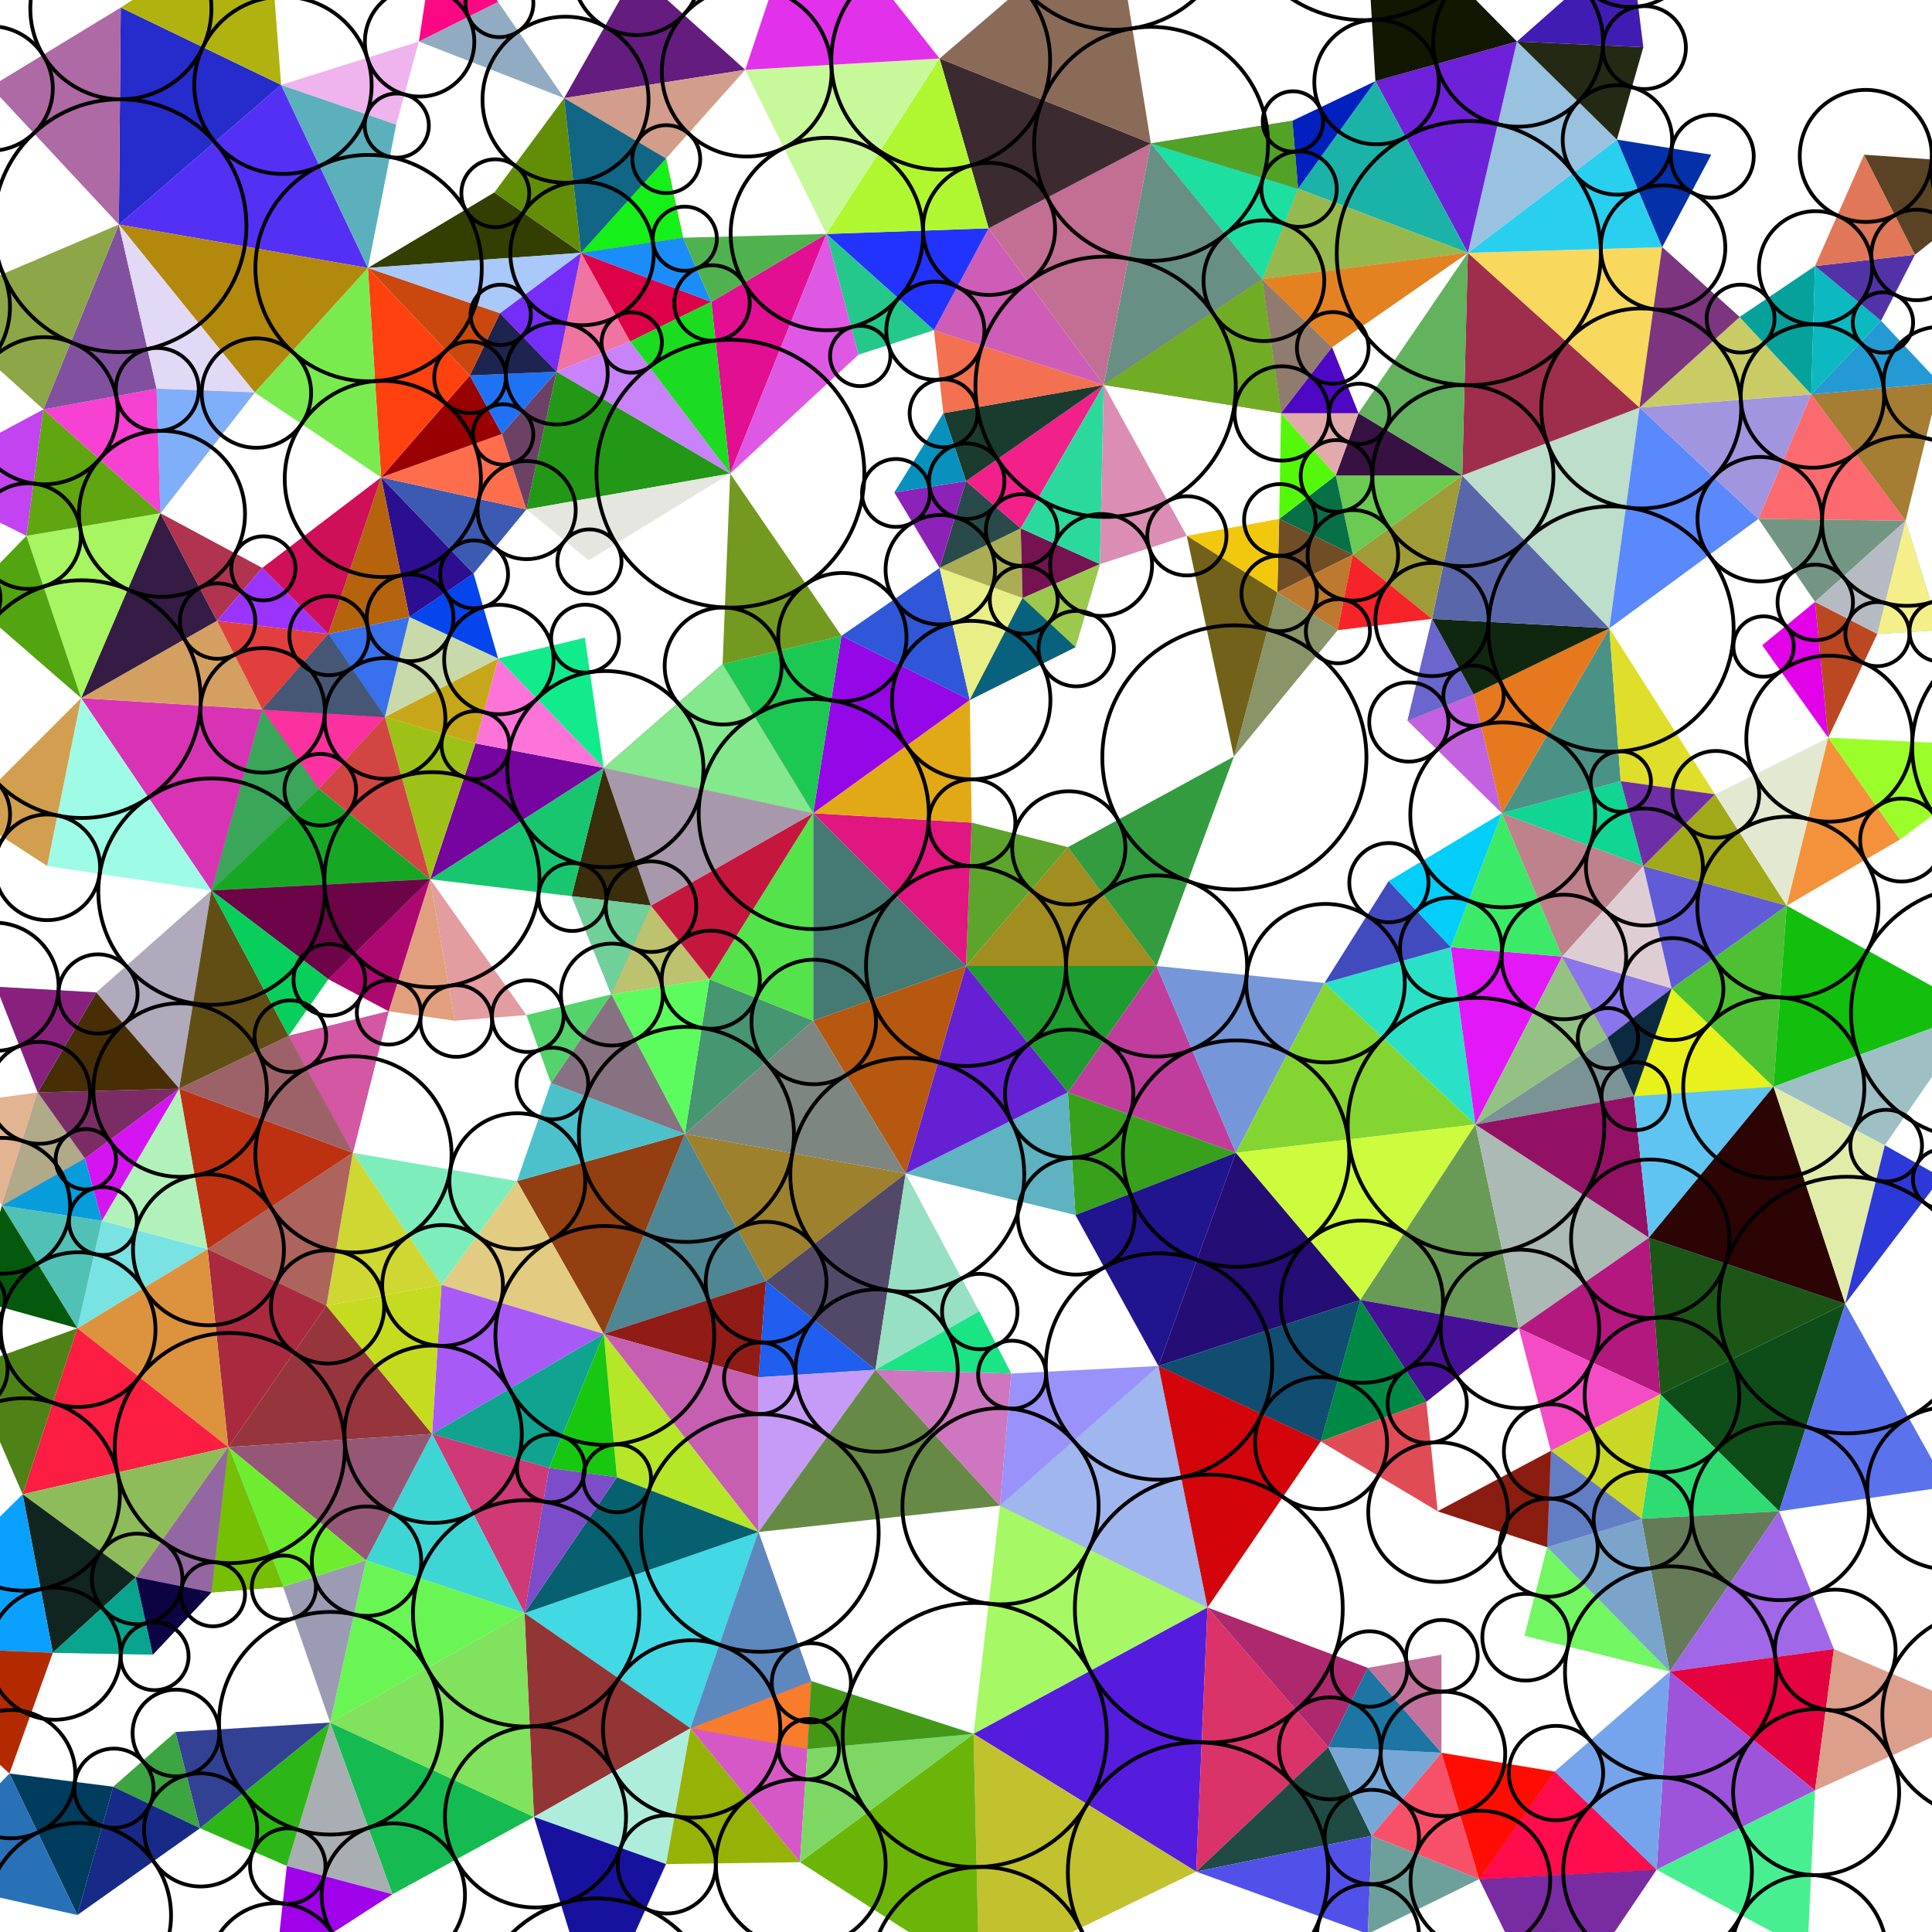 <!DOCTYPE svg>
<svg xmlns="http://www.w3.org/2000/svg" height="1024" width="1024">
<polygon points="566,449 512,512 613,512 " style="fill:rgb(161,141,32);" />
<polygon points="566,579 613,512 512,512 " style="fill:rgb(29,156,48);" />
<polygon points="515,436 512,512 566,449 " style="fill:rgb(92,164,44);" />
<polygon points="654,401 566,449 613,512 " style="fill:rgb(50,156,63);" />
<polygon points="655,611 613,512 566,579 " style="fill:rgb(193,61,157);" />
<polygon points="480,622 566,579 512,512 " style="fill:rgb(101,32,212);" />
<polygon points="431,431 512,512 515,436 " style="fill:rgb(225,22,129);" />
<polygon points="702,521 613,512 655,611 " style="fill:rgb(117,150,217);" />
<polygon points="570,644 655,611 566,579 " style="fill:rgb(56,161,27);" />
<polygon points="431,541 480,622 512,512 " style="fill:rgb(183,88,16);" />
<polygon points="431,541 512,512 431,431 " style="fill:rgb(68,121,116);" />
<polygon points="514,371 431,431 515,436 " style="fill:rgb(225,169,21);" />
<polygon points="782,596 702,521 655,611 " style="fill:rgb(133,213,50);" />
<polygon points="614,724 655,611 570,644 " style="fill:rgb(33,20,143);" />
<polygon points="570,644 566,579 480,622 " style="fill:rgb(94,178,193);" />
<polygon points="363,601 480,622 431,541 " style="fill:rgb(126,134,130);" />
<polygon points="446,337 431,431 514,371 " style="fill:rgb(148,8,231);" />
<polygon points="769,502 702,521 782,596 " style="fill:rgb(42,225,200);" />
<polygon points="721,689 782,596 655,611 " style="fill:rgb(204,252,61);" />
<polygon points="721,689 655,611 614,724 " style="fill:rgb(36,13,117);" />
<polygon points="406,679 480,622 363,601 " style="fill:rgb(157,129,44);" />
<polygon points="376,519 363,601 431,541 " style="fill:rgb(70,150,113);" />
<polygon points="383,352 431,431 446,337 " style="fill:rgb(28,200,82);" />
<polygon points="498,301 446,337 514,371 " style="fill:rgb(48,87,215);" />
<polygon points="828,507 769,502 782,596 " style="fill:rgb(226,24,248);" />
<polygon points="805,704 782,596 721,689 " style="fill:rgb(105,154,86);" />
<polygon points="700,764 721,689 614,724 " style="fill:rgb(113,129,212);" />
<polygon points="464,726 480,622 406,679 " style="fill:rgb(82,73,104);" />
<polygon points="320,707 406,679 363,601 " style="fill:rgb(79,134,147);" />
<polygon points="324,527 363,601 376,519 " style="fill:rgb(92,252,95);" />
<polygon points="320,407 431,431 383,352 " style="fill:rgb(221,40,131);" />
<polygon points="387,251 383,352 446,337 " style="fill:rgb(115,153,33);" />
<polygon points="796,431 769,502 828,507 " style="fill:rgb(59,235,103);" />
<polygon points="852,550 828,507 782,596 " style="fill:rgb(147,194,131);" />
<polygon points="874,656 782,596 805,704 " style="fill:rgb(171,186,180);" />
<polygon points="756,743 805,704 721,689 " style="fill:rgb(70,16,150);" />
<polygon points="640,852 700,764 614,724 " style="fill:rgb(199,228,255);" />
<polygon points="700,764 721,689 614,724 " style="fill:rgb(17,77,112);" />
<polygon points="519,695 480,622 464,726 " style="fill:rgb(151,224,195);" />
<polygon points="274,626 320,707 363,601 " style="fill:rgb(147,63,18);" />
<polygon points="345,480 324,527 376,519 " style="fill:rgb(188,194,110);" />
<polygon points="376,519 431,541 431,431 " style="fill:rgb(85,227,75);" />
<polygon points="736,467 702,521 769,502 " style="fill:rgb(65,75,190);" />
<polygon points="736,467 769,502 796,431 " style="fill:rgb(3,206,249);" />
<polygon points="871,459 796,431 828,507 " style="fill:rgb(190,130,140);" />
<polygon points="886,524 828,507 852,550 " style="fill:rgb(206,25,56);" />
<polygon points="880,739 874,656 805,704 " style="fill:rgb(179,24,126);" />
<polygon points="721,689 700,764 756,743 " style="fill:rgb(0,137,69);" />
<polygon points="762,801 756,743 700,764 " style="fill:rgb(224,76,86);" />
<polygon points="402,730 464,726 406,679 " style="fill:rgb(31,94,238);" />
<polygon points="234,681 320,707 274,626 " style="fill:rgb(225,204,129);" />
<polygon points="431,431 345,480 376,519 " style="fill:rgb(197,23,61);" />
<polygon points="859,414 796,431 871,459 " style="fill:rgb(16,213,147);" />
<polygon points="886,524 871,459 828,507 " style="fill:rgb(222,206,212);" />
<polygon points="947,480 871,459 886,524 " style="fill:rgb(97,91,215);" />
<polygon points="866,581 852,550 782,596 " style="fill:rgb(122,147,149);" />
<polygon points="866,581 782,596 874,656 " style="fill:rgb(146,17,100);" />
<polygon points="978,691 874,656 880,739 " style="fill:rgb(27,86,23);" />
<polygon points="530,798 640,852 614,724 " style="fill:rgb(103,173,23);" />
<polygon points="402,812 464,726 402,730 " style="fill:rgb(197,155,247);" />
<polygon points="406,679 320,707 402,730 " style="fill:rgb(145,28,22);" />
<polygon points="229,760 320,707 234,681 " style="fill:rgb(168,90,247);" />
<polygon points="187,611 234,681 274,626 " style="fill:rgb(125,237,188);" />
<polygon points="292,574 274,626 363,601 " style="fill:rgb(76,193,204);" />
<polygon points="320,407 345,480 431,431 " style="fill:rgb(167,152,171);" />
<polygon points="303,475 345,480 320,407 " style="fill:rgb(58,46,12);" />
<polygon points="853,333 796,431 859,414 " style="fill:rgb(75,146,134);" />
<polygon points="909,421 871,459 947,480 " style="fill:rgb(161,169,24);" />
<polygon points="940,576 947,480 886,524 " style="fill:rgb(78,192,52);" />
<polygon points="940,576 866,581 874,656 " style="fill:rgb(233,183,155);" />
<polygon points="940,576 886,524 866,581 " style="fill:rgb(6,205,97);" />
<polygon points="940,576 866,581 874,656 " style="fill:rgb(96,196,242);" />
<polygon points="940,576 874,656 978,691 " style="fill:rgb(77,129,155);" />
<polygon points="943,801 978,691 880,739 " style="fill:rgb(14,77,24);" />
<polygon points="516,919 640,852 530,798 " style="fill:rgb(166,248,100);" />
<polygon points="640,852 700,764 614,724 " style="fill:rgb(212,4,11);" />
<polygon points="464,726 402,812 530,798 " style="fill:rgb(102,138,69);" />
<polygon points="291,778 320,707 229,760 " style="fill:rgb(15,163,144);" />
<polygon points="173,692 234,681 187,611 " style="fill:rgb(207,215,50);" />
<polygon points="324,527 292,574 363,601 " style="fill:rgb(134,114,128);" />
<polygon points="279,538 292,574 324,527 " style="fill:rgb(83,211,106);" />
<polygon points="228,466 303,475 320,407 " style="fill:rgb(24,198,112);" />
<polygon points="345,480 303,475 324,527 " style="fill:rgb(153,97,208);" />
<polygon points="781,368 796,431 853,333 " style="fill:rgb(230,121,29);" />
<polygon points="909,421 853,333 859,414 " style="fill:rgb(223,222,43);" />
<polygon points="969,391 909,421 947,480 " style="fill:rgb(227,233,209);" />
<polygon points="871,459 909,421 859,414 " style="fill:rgb(110,47,166);" />
<polygon points="1048,536 947,480 940,576 " style="fill:rgb(17,191,12);" />
<polygon points="886,524 866,581 940,576 " style="fill:rgb(232,241,28);" />
<polygon points="1032,788 978,691 943,801 " style="fill:rgb(90,114,235);" />
<polygon points="870,805 943,801 880,739 " style="fill:rgb(46,220,114);" />
<polygon points="822,769 880,739 805,704 " style="fill:rgb(244,76,197);" />
<polygon points="634,992 640,852 516,919 " style="fill:rgb(85,28,221);" />
<polygon points="278,855 291,778 229,760 " style="fill:rgb(206,57,118);" />
<polygon points="110,662 173,692 187,611 " style="fill:rgb(172,100,93);" />
<polygon points="121,767 229,760 173,692 " style="fill:rgb(150,53,60);" />
<polygon points="234,681 173,692 229,760 " style="fill:rgb(197,219,31);" />
<polygon points="383,352 320,407 431,431 " style="fill:rgb(132,232,141);" />
<polygon points="252,394 228,466 320,407 " style="fill:rgb(118,4,158);" />
<polygon points="542,317 498,301 514,371 " style="fill:rgb(232,239,134);" />
<polygon points="746,382 796,431 781,368 " style="fill:rgb(196,97,225);" />
<polygon points="759,328 781,368 853,333 " style="fill:rgb(16,39,15);" />
<polygon points="978,691 940,576 874,656 " style="fill:rgb(44,4,3);" />
<polygon points="885,886 943,801 870,805 " style="fill:rgb(101,123,88);" />
<polygon points="870,805 880,739 822,769 " style="fill:rgb(201,216,38);" />
<polygon points="820,820 870,805 822,769 " style="fill:rgb(254,20,211);" />
<polygon points="704,926 640,852 634,992 " style="fill:rgb(218,51,105);" />
<polygon points="519,1048 634,992 516,919 " style="fill:rgb(194,193,46);" />
<polygon points="320,707 402,812 402,730 " style="fill:rgb(198,95,178);" />
<polygon points="327,783 402,812 320,707 " style="fill:rgb(181,230,40);" />
<polygon points="327,783 320,707 291,778 " style="fill:rgb(23,199,16);" />
<polygon points="194,827 278,855 229,760 " style="fill:rgb(62,214,212);" />
<polygon points="366,916 402,812 278,855 " style="fill:rgb(66,217,228);" />
<polygon points="95,577 110,662 187,611 " style="fill:rgb(189,49,16);" />
<polygon points="194,827 229,760 121,767 " style="fill:rgb(149,87,117);" />
<polygon points="110,662 121,767 173,692 " style="fill:rgb(169,42,62);" />
<polygon points="41,704 121,767 110,662 " style="fill:rgb(221,147,61);" />
<polygon points="204,380 228,466 252,394 " style="fill:rgb(158,193,23);" />
<polygon points="264,349 252,394 320,407 " style="fill:rgb(253,116,217);" />
<polygon points="241,541 279,538 228,466 " style="fill:rgb(227,156,159);" />
<polygon points="541,280 498,301 542,317 " style="fill:rgb(170,173,84);" />
<polygon points="759,328 746,382 781,368 " style="fill:rgb(128,129,107);" />
<polygon points="775,252 759,328 853,333 " style="fill:rgb(89,102,169);" />
<polygon points="852,550 886,524 828,507 " style="fill:rgb(138,118,236);" />
<polygon points="999,607 940,576 978,691 " style="fill:rgb(226,236,169);" />
<polygon points="852,550 866,581 886,524 " style="fill:rgb(12,42,63);" />
<polygon points="972,874 943,801 885,886 " style="fill:rgb(160,103,232);" />
<polygon points="820,820 870,805 822,769 " style="fill:rgb(97,126,197);" />
<polygon points="820,820 822,769 762,801 " style="fill:rgb(213,87,99);" />
<polygon points="808,867 885,886 820,820 " style="fill:rgb(114,246,97);" />
<polygon points="727,973 704,926 634,992 " style="fill:rgb(31,75,68);" />
<polygon points="530,798 640,852 614,724 " style="fill:rgb(160,182,239);" />
<polygon points="278,855 402,812 327,783 " style="fill:rgb(6,96,111);" />
<polygon points="327,783 291,778 278,855 " style="fill:rgb(125,76,201);" />
<polygon points="175,913 278,855 194,827 " style="fill:rgb(105,245,83);" />
<polygon points="283,963 366,916 278,855 " style="fill:rgb(147,52,53);" />
<polygon points="12,792 121,767 41,704 " style="fill:rgb(251,29,66);" />
<polygon points="54,647 41,704 110,662 " style="fill:rgb(121,226,226);" />
<polygon points="169,418 228,466 204,380 " style="fill:rgb(209,70,67);" />
<polygon points="264,349 204,380 252,394 " style="fill:rgb(199,167,25);" />
<polygon points="310,338 264,349 320,407 " style="fill:rgb(18,235,139);" />
<polygon points="217,327 204,380 264,349 " style="fill:rgb(201,218,170);" />
<polygon points="512,255 498,301 541,280 " style="fill:rgb(41,74,74);" />
<polygon points="583,299 541,280 542,317 " style="fill:rgb(117,19,81);" />
<polygon points="746,382 781,368 759,328 " style="fill:rgb(106,102,206);" />
<polygon points="717,294 759,328 775,252 " style="fill:rgb(159,156,55);" />
<polygon points="869,216 775,252 853,333 " style="fill:rgb(188,222,202);" />
<polygon points="1048,536 940,576 999,607 " style="fill:rgb(158,192,197);" />
<polygon points="962,949 972,874 885,886 " style="fill:rgb(228,3,63);" />
<polygon points="762,801 820,820 822,769 " style="fill:rgb(139,28,16);" />
<polygon points="764,929 704,926 727,973 " style="fill:rgb(119,167,215);" />
<polygon points="725,1025 727,973 634,992 " style="fill:rgb(81,81,234);" />
<polygon points="150,841 175,913 194,827 " style="fill:rgb(155,156,179);" />
<polygon points="353,988 366,916 283,963 " style="fill:rgb(174,237,220);" />
<polygon points="208,1004 283,963 175,913 " style="fill:rgb(21,187,81);" />
<polygon points="54,647 110,662 95,577 " style="fill:rgb(177,242,187);" />
<polygon points="72,836 121,767 12,792 " style="fill:rgb(143,188,90);" />
<polygon points="-17,725 12,792 41,704 " style="fill:rgb(79,130,22);" />
<polygon points="1,639 41,704 54,647 " style="fill:rgb(82,193,181);" />
<polygon points="303,475 324,527 345,480 " style="fill:rgb(111,209,153);" />
<polygon points="112,472 228,466 169,418 " style="fill:rgb(22,168,37);" />
<polygon points="139,376 169,418 204,380 " style="fill:rgb(104,146,156);" />
<polygon points="251,304 217,327 264,349 " style="fill:rgb(4,69,237);" />
<polygon points="585,204 512,255 541,280 " style="fill:rgb(241,33,137);" />
<polygon points="570,343 542,317 514,371 " style="fill:rgb(172,114,55);" />
<polygon points="778,134 775,252 869,216 " style="fill:rgb(158,46,76);" />
<polygon points="932,275 869,216 853,333 " style="fill:rgb(90,136,253);" />
<polygon points="1052,908 972,874 962,949 " style="fill:rgb(220,159,140);" />
<polygon points="878,991 962,949 885,886 " style="fill:rgb(157,84,219);" />
<polygon points="150,841 194,827 121,767 " style="fill:rgb(110,237,46);" />
<polygon points="316,1070 353,988 283,963 " style="fill:rgb(23,18,157);" />
<polygon points="152,989 208,1004 175,913 " style="fill:rgb(169,174,179);" />
<polygon points="112,844 121,767 72,836 " style="fill:rgb(239,156,27);" />
<polygon points="28,876 72,836 12,792 " style="fill:rgb(16,37,31);" />
<polygon points="139,376 112,472 169,418 " style="fill:rgb(131,92,16);" />
<polygon points="51,526 95,577 112,472 " style="fill:rgb(177,169,188);" />
<polygon points="112,472 169,418 139,376 " style="fill:rgb(57,166,90);" />
<polygon points="43,370 112,472 139,376 " style="fill:rgb(216,51,181);" />
<polygon points="202,253 217,327 251,304 " style="fill:rgb(44,14,145);" />
<polygon points="500,219 512,255 585,204 " style="fill:rgb(26,60,47);" />
<polygon points="583,299 585,204 541,280 " style="fill:rgb(44,217,157);" />
<polygon points="629,284 585,204 583,299 " style="fill:rgb(219,141,180);" />
<polygon points="570,343 583,299 542,317 " style="fill:rgb(119,168,94);" />
<polygon points="583,299 542,317 570,343 " style="fill:rgb(156,200,77);" />
<polygon points="881,131 778,134 869,216 " style="fill:rgb(248,216,93);" />
<polygon points="960,209 869,216 932,275 " style="fill:rgb(161,149,224);" />
<polygon points="958,1034 962,949 878,991 " style="fill:rgb(72,239,145);" />
<polygon points="870,805 820,820 885,886 " style="fill:rgb(123,164,203);" />
<polygon points="112,844 150,841 121,767 " style="fill:rgb(137,54,163);" />
<polygon points="430,891 402,812 366,916 " style="fill:rgb(198,101,208);" />
<polygon points="146,1044 208,1004 152,989 " style="fill:rgb(159,2,234);" />
<polygon points="106,969 152,989 175,913 " style="fill:rgb(44,183,22);" />
<polygon points="45,614 54,647 95,577 " style="fill:rgb(213,21,241);" />
<polygon points="153,549 95,577 187,611 " style="fill:rgb(157,98,104);" />
<polygon points="150,841 121,767 112,844 " style="fill:rgb(117,191,4);" />
<polygon points="-69,872 28,876 12,792 " style="fill:rgb(10,160,253);" />
<polygon points="204,380 139,376 169,418 " style="fill:rgb(250,49,158);" />
<polygon points="25,459 112,472 43,370 " style="fill:rgb(158,252,230);" />
<polygon points="115,329 43,370 139,376 " style="fill:rgb(212,160,97);" />
<polygon points="174,336 204,380 217,327 " style="fill:rgb(57,112,235);" />
<polygon points="279,270 202,253 251,304 " style="fill:rgb(60,90,177);" />
<polygon points="495,175 500,219 585,204 " style="fill:rgb(243,112,80);" />
<polygon points="514,371 570,343 542,317 " style="fill:rgb(8,98,125);" />
<polygon points="708,252 717,294 775,252 " style="fill:rgb(106,202,82);" />
<polygon points="857,74 778,134 881,131 " style="fill:rgb(41,207,239);" />
<polygon points="922,168 869,216 960,209 " style="fill:rgb(201,204,100);" />
<polygon points="1010,276 960,209 932,275 " style="fill:rgb(251,106,111);" />
<polygon points="784,996 764,929 727,973 " style="fill:rgb(247,81,105);" />
<polygon points="424,987 366,916 353,988 " style="fill:rgb(151,178,7);" />
<polygon points="1,639 54,647 45,614 " style="fill:rgb(7,157,220);" />
<polygon points="112,472 95,577 153,549 " style="fill:rgb(97,78,21);" />
<polygon points="-18,431 25,459 43,370 " style="fill:rgb(210,159,81);" />
<polygon points="85,272 43,370 115,329 " style="fill:rgb(52,28,68);" />
<polygon points="266,230 202,253 279,270 " style="fill:rgb(254,110,76);" />
<polygon points="524,121 495,175 585,204 " style="fill:rgb(205,93,182);" />
<polygon points="804,22 778,134 857,74 " style="fill:rgb(153,193,224);" />
<polygon points="907,82 857,74 881,131 " style="fill:rgb(4,48,169);" />
<polygon points="922,168 881,131 869,216 " style="fill:rgb(85,153,164);" />
<polygon points="962,141 922,168 960,209 " style="fill:rgb(7,161,156);" />
<polygon points="1028,203 960,209 1010,276 " style="fill:rgb(165,125,51);" />
<polygon points="1007,445 969,391 947,480 " style="fill:rgb(243,146,59);" />
<polygon points="824,939 878,991 885,886 " style="fill:rgb(146,228,156);" />
<polygon points="725,884 640,852 704,926 " style="fill:rgb(174,40,110);" />
<polygon points="725,884 704,926 764,929 " style="fill:rgb(28,117,162);" />
<polygon points="822,1074 878,991 784,996 " style="fill:rgb(121,43,161);" />
<polygon points="824,939 784,996 878,991 " style="fill:rgb(59,11,110);" />
<polygon points="519,1048 516,919 424,987 " style="fill:rgb(107,181,8);" />
<polygon points="-13,689 41,704 1,639 " style="fill:rgb(5,89,12);" />
<polygon points="14,284 43,370 85,272 " style="fill:rgb(166,245,97);" />
<polygon points="139,376 204,380 174,336 " style="fill:rgb(35,41,104);" />
<polygon points="217,327 202,253 174,336 " style="fill:rgb(181,100,13);" />
<polygon points="249,199 202,253 266,230 " style="fill:rgb(153,0,1);" />
<polygon points="610,76 524,121 585,204 " style="fill:rgb(194,111,147);" />
<polygon points="720,219 708,252 775,252 " style="fill:rgb(55,17,66);" />
<polygon points="720,219 775,252 778,134 " style="fill:rgb(98,178,94);" />
<polygon points="729,43 778,134 804,22 " style="fill:rgb(110,33,216);" />
<polygon points="871,25 804,22 857,74 " style="fill:rgb(35,41,19);" />
<polygon points="881,131 869,216 922,168 " style="fill:rgb(124,53,126);" />
<polygon points="962,319 1010,276 932,275 " style="fill:rgb(114,150,131);" />
<polygon points="1073,396 969,391 1007,445 " style="fill:rgb(155,254,41);" />
<polygon points="784,996 878,991 824,939 " style="fill:rgb(255,12,76);" />
<polygon points="764,929 784,996 824,939 " style="fill:rgb(255,13,2);" />
<polygon points="725,1025 784,996 727,973 " style="fill:rgb(110,160,155);" />
<polygon points="278,855 175,913 283,963 " style="fill:rgb(128,226,93);" />
<polygon points="93,918 106,969 175,913 " style="fill:rgb(50,65,148);" />
<polygon points="20,579 1,639 45,614 " style="fill:rgb(83,25,247);" />
<polygon points="20,579 45,614 95,577 " style="fill:rgb(124,44,101);" />
<polygon points="20,579 1,639 45,614 " style="fill:rgb(177,170,136);" />
<polygon points="20,579 95,577 51,526 " style="fill:rgb(71,46,4);" />
<polygon points="174,336 139,376 204,380 " style="fill:rgb(70,87,118);" />
<polygon points="-18,317 43,370 14,284 " style="fill:rgb(82,164,17);" />
<polygon points="23,217 14,284 85,272 " style="fill:rgb(95,166,16);" />
<polygon points="195,142 202,253 249,199 " style="fill:rgb(255,65,16);" />
<polygon points="206,536 241,541 228,466 " style="fill:rgb(226,159,126);" />
<polygon points="438,124 495,175 524,121 " style="fill:rgb(35,51,254);" />
<polygon points="498,31 524,121 610,76 " style="fill:rgb(60,42,49);" />
<polygon points="669,148 610,76 585,204 " style="fill:rgb(104,143,132);" />
<polygon points="723,-60 729,43 804,22 " style="fill:rgb(18,23,1);" />
<polygon points="864,-31 804,22 871,25 " style="fill:rgb(64,28,178);" />
<polygon points="536,728 530,798 614,724 " style="fill:rgb(152,146,250);" />
<polygon points="60,947 106,969 93,918 " style="fill:rgb(60,164,64);" />
<polygon points="-31,586 1,639 20,579 " style="fill:rgb(226,180,146);" />
<polygon points="-2,523 20,579 51,526 " style="fill:rgb(35,196,241);" />
<polygon points="-46,254 14,284 23,217 " style="fill:rgb(194,67,240);" />
<polygon points="83,206 23,217 85,272 " style="fill:rgb(246,65,210);" />
<polygon points="295,197 249,199 266,230 " style="fill:rgb(32,114,245);" />
<polygon points="498,31 438,124 524,121 " style="fill:rgb(176,247,49);" />
<polygon points="395,37 438,124 498,31 " style="fill:rgb(199,248,153);" />
<polygon points="679,219 708,252 720,219 " style="fill:rgb(227,170,172);" />
<polygon points="885,886 824,939 878,991 " style="fill:rgb(118,164,236);" />
<polygon points="519,695 464,726 536,728 " style="fill:rgb(26,228,132);" />
<polygon points="530,798 536,728 464,726 " style="fill:rgb(206,118,192);" />
<polygon points="72,836 112,844 121,767 " style="fill:rgb(147,103,162);" />
<polygon points="428,927 366,916 424,987 " style="fill:rgb(214,88,198);" />
<polygon points="41,1015 106,969 60,947 " style="fill:rgb(23,42,136);" />
<polygon points="-2,523 20,579 51,526 " style="fill:rgb(138,32,126);" />
<polygon points="63,119 23,217 83,206 " style="fill:rgb(129,81,159);" />
<polygon points="135,208 202,253 195,142 " style="fill:rgb(121,235,79);" />
<polygon points="279,270 387,251 295,197 " style="fill:rgb(35,151,22);" />
<polygon points="334,181 295,197 387,251 " style="fill:rgb(200,131,250);" />
<polygon points="174,519 206,536 228,466 " style="fill:rgb(172,8,112);" />
<polygon points="455,188 495,175 438,124 " style="fill:rgb(35,200,138);" />
<polygon points="590,-48 498,31 610,76 " style="fill:rgb(138,107,88);" />
<polygon points="427,-59 395,37 498,31 " style="fill:rgb(226,49,235);" />
<polygon points="997,170 962,141 960,209 " style="fill:rgb(13,185,193);" />
<polygon points="1029,624 999,607 978,691 " style="fill:rgb(45,56,217);" />
<polygon points="424,987 516,919 428,927 " style="fill:rgb(126,215,99);" />
<polygon points="366,916 428,927 430,891 " style="fill:rgb(105,38,228);" />
<polygon points="5,940 41,1015 60,947 " style="fill:rgb(0,60,93);" />
<polygon points="206,536 153,549 187,611 " style="fill:rgb(132,54,128);" />
<polygon points="-38,162 23,217 63,119 " style="fill:rgb(140,166,72);" />
<polygon points="149,45 63,119 195,142 " style="fill:rgb(84,48,245);" />
<polygon points="135,208 83,206 85,272 " style="fill:rgb(191,137,24);" />
<polygon points="308,134 295,197 334,181 " style="fill:rgb(240,116,162);" />
<polygon points="112,472 174,519 228,466 " style="fill:rgb(170,54,133);" />
<polygon points="377,160 387,251 438,124 " style="fill:rgb(226,15,146);" />
<polygon points="688,100 610,76 669,148 " style="fill:rgb(185,114,191);" />
<polygon points="669,148 585,204 679,219 " style="fill:rgb(223,86,61);" />
<polygon points="688,100 778,134 729,43 " style="fill:rgb(27,179,167);" />
<polygon points="1015,135 962,141 997,170 " style="fill:rgb(82,51,167);" />
<polygon points="428,927 430,891 366,916 " style="fill:rgb(248,124,43);" />
<polygon points="-48,995 41,1015 5,940 " style="fill:rgb(41,113,183);" />
<polygon points="135,208 195,142 63,119 " style="fill:rgb(178,137,12);" />
<polygon points="64,4 63,119 149,45 " style="fill:rgb(38,43,203);" />
<polygon points="210,66 149,45 195,142 " style="fill:rgb(92,176,188);" />
<polygon points="266,230 279,270 295,197 " style="fill:rgb(107,66,102);" />
<polygon points="377,160 308,134 334,181 " style="fill:rgb(221,1,72);" />
<polygon points="262,102 195,142 308,134 " style="fill:rgb(51,63,1);" />
<polygon points="312,297 387,251 279,270 " style="fill:rgb(230,230,224);" />
<polygon points="362,126 308,134 377,160 " style="fill:rgb(26,141,251);" />
<polygon points="669,148 778,134 688,100 " style="fill:rgb(150,185,77);" />
<polygon points="678,275 717,294 708,252 " style="fill:rgb(7,112,70);" />
<polygon points="706,184 669,148 679,219 " style="fill:rgb(144,124,111);" />
<polygon points="995,336 962,319 969,391 " style="fill:rgb(187,72,33);" />
<polygon points="174,519 228,466 112,472 " style="fill:rgb(108,4,71);" />
<polygon points="-5,46 63,119 64,4 " style="fill:rgb(174,106,164);" />
<polygon points="142,-47 64,4 149,45 " style="fill:rgb(176,178,15);" />
<polygon points="222,22 149,45 210,66 " style="fill:rgb(239,179,237);" />
<polygon points="265,166 295,197 308,134 " style="fill:rgb(213,147,32);" />
<polygon points="299,52 262,102 308,134 " style="fill:rgb(98,142,7);" />
<polygon points="377,160 334,181 387,251 " style="fill:rgb(27,220,33);" />
<polygon points="474,261 498,301 512,255 " style="fill:rgb(140,34,183);" />
<polygon points="474,261 512,255 500,219 " style="fill:rgb(8,145,190);" />
<polygon points="362,126 377,160 438,124 " style="fill:rgb(80,178,78);" />
<polygon points="678,275 708,252 679,219 " style="fill:rgb(84,249,9);" />
<polygon points="669,148 706,184 778,134 " style="fill:rgb(190,157,117);" />
<polygon points="585,204 679,219 669,148 " style="fill:rgb(112,173,36);" />
<polygon points="1028,203 997,170 960,209 " style="fill:rgb(35,154,212);" />
<polygon points="1010,276 962,319 995,336 " style="fill:rgb(182,186,195);" />
<polygon points="1028,334 1010,276 995,336 " style="fill:rgb(69,193,152);" />
<polygon points="430,891 428,927 516,919 " style="fill:rgb(33,226,250);" />
<polygon points="516,919 430,891 428,927 " style="fill:rgb(67,153,22);" />
<polygon points="153,549 187,611 206,536 " style="fill:rgb(212,87,162);" />
<polygon points="81,877 72,836 28,876 " style="fill:rgb(134,165,170);" />
<polygon points="83,206 85,272 135,208 " style="fill:rgb(127,175,251);" />
<polygon points="265,166 249,199 295,197 " style="fill:rgb(29,36,79);" />
<polygon points="195,142 249,199 265,166 " style="fill:rgb(202,72,14);" />
<polygon points="337,-15 299,52 395,37 " style="fill:rgb(100,28,126);" />
<polygon points="610,76 669,148 688,100 " style="fill:rgb(30,223,162);" />
<polygon points="988,82 962,141 1015,135 " style="fill:rgb(224,119,88);" />
<polygon points="764,877 725,884 764,929 " style="fill:rgb(194,114,157);" />
<polygon points="402,812 366,916 430,891 " style="fill:rgb(92,136,190);" />
<polygon points="-69,872 5,940 28,876 " style="fill:rgb(179,42,1);" />
<polygon points="174,519 112,472 153,549 " style="fill:rgb(89,212,213);" />
<polygon points="174,519 112,472 153,549 " style="fill:rgb(8,207,91);" />
<polygon points="81,877 112,844 72,836 " style="fill:rgb(44,31,219);" />
<polygon points="308,134 265,166 295,197 " style="fill:rgb(117,45,248);" />
<polygon points="264,1 222,22 299,52 " style="fill:rgb(145,171,194);" />
<polygon points="677,314 717,294 678,275 " style="fill:rgb(113,77,38);" />
<polygon points="720,219 706,184 679,219 " style="fill:rgb(232,166,68);" />
<polygon points="1074,88 988,82 1015,135 " style="fill:rgb(90,67,36);" />
<polygon points="934,342 969,391 962,319 " style="fill:rgb(226,2,231);" />
<polygon points="112,844 72,836 81,877 " style="fill:rgb(12,3,67);" />
<polygon points="83,206 135,208 63,119 " style="fill:rgb(225,217,246);" />
<polygon points="139,301 85,272 115,329 " style="fill:rgb(176,52,79);" />
<polygon points="139,301 174,336 202,253 " style="fill:rgb(207,15,87);" />
<polygon points="232,-43 222,22 264,1 " style="fill:rgb(252,7,132);" />
<polygon points="265,166 308,134 195,142 " style="fill:rgb(168,201,249);" />
<polygon points="1028,334 1010,276 995,336 " style="fill:rgb(245,239,138);" />
<polygon points="174,336 139,301 115,329 " style="fill:rgb(155,52,251);" />
<polygon points="455,188 438,124 387,251 " style="fill:rgb(223,88,228);" />
<polygon points="139,376 174,336 115,329 " style="fill:rgb(225,63,62);" />
<polygon points="706,184 778,134 669,148 " style="fill:rgb(228,130,33);" />
<polygon points="709,334 717,294 677,314 " style="fill:rgb(189,121,45);" />
<polygon points="629,284 677,314 678,275 " style="fill:rgb(242,200,14);" />
<polygon points="685,64 688,100 729,43 " style="fill:rgb(1,32,191);" />
<polygon points="28,876 81,877 72,836 " style="fill:rgb(9,164,142);" />
<polygon points="353,84 395,37 299,52 " style="fill:rgb(210,157,139);" />
<polygon points="353,84 308,134 362,126 " style="fill:rgb(194,39,51);" />
<polygon points="759,328 717,294 709,334 " style="fill:rgb(246,35,40);" />
<polygon points="706,184 679,219 720,219 " style="fill:rgb(78,7,196);" />
<polygon points="610,76 688,100 685,64 " style="fill:rgb(142,69,163);" />
<polygon points="353,84 299,52 308,134 " style="fill:rgb(16,102,132);" />
<polygon points="654,401 709,334 677,314 " style="fill:rgb(137,148,104);" />
<polygon points="685,64 610,76 688,100 " style="fill:rgb(82,162,38);" />
<polygon points="629,284 654,401 677,314 " style="fill:rgb(114,97,24);" />
<polygon points="362,126 353,84 308,134 " style="fill:rgb(22,240,25);" />
<circle cx="512" cy="512" r="53" stroke="black" stroke-width="2" fill-opacity="0" />
<circle cx="613" cy="512" r="48" stroke="black" stroke-width="2" fill-opacity="0" />
<circle cx="566.485" cy="449.387" r="30" stroke="black" stroke-width="2" fill-opacity="0" />
<circle cx="566.683" cy="579.666" r="34" stroke="black" stroke-width="2" fill-opacity="0" />
<circle cx="515.186" cy="436.067" r="23" stroke="black" stroke-width="2" fill-opacity="0" />
<circle cx="654.242" cy="401.442" r="70" stroke="black" stroke-width="2" fill-opacity="0" />
<circle cx="655.152" cy="611.434" r="60" stroke="black" stroke-width="2" fill-opacity="0" />
<circle cx="480.872" cy="622.707" r="62" stroke="black" stroke-width="2" fill-opacity="0" />
<circle cx="431.312" cy="431.467" r="61" stroke="black" stroke-width="2" fill-opacity="0" />
<circle cx="702.538" cy="521.109" r="42" stroke="black" stroke-width="2" fill-opacity="0" />
<circle cx="570.396" cy="644.56" r="31" stroke="black" stroke-width="2" fill-opacity="0" />
<circle cx="431.283" cy="541.677" r="33" stroke="black" stroke-width="2" fill-opacity="0" />
<circle cx="514.745" cy="371.068" r="42" stroke="black" stroke-width="2" fill-opacity="0" />
<circle cx="782.318" cy="596.84" r="68" stroke="black" stroke-width="2" fill-opacity="0" />
<circle cx="614.303" cy="724.267" r="60" stroke="black" stroke-width="2" fill-opacity="0" />
<circle cx="363.823" cy="601.251" r="57" stroke="black" stroke-width="2" fill-opacity="0" />
<circle cx="446.469" cy="337.684" r="34" stroke="black" stroke-width="2" fill-opacity="0" />
<circle cx="769.056" cy="502.77" r="27" stroke="black" stroke-width="2" fill-opacity="0" />
<circle cx="721.849" cy="689.924" r="43" stroke="black" stroke-width="2" fill-opacity="0" />
<circle cx="406.044" cy="679.599" r="32" stroke="black" stroke-width="2" fill-opacity="0" />
<circle cx="376.708" cy="519.258" r="26" stroke="black" stroke-width="2" fill-opacity="0" />
<circle cx="383.297" cy="352.991" r="31" stroke="black" stroke-width="2" fill-opacity="0" />
<circle cx="498.376" cy="301.981" r="29" stroke="black" stroke-width="2" fill-opacity="0" />
<circle cx="828.891" cy="507.219" r="33" stroke="black" stroke-width="2" fill-opacity="0" />
<circle cx="805.617" cy="704.344" r="42" stroke="black" stroke-width="2" fill-opacity="0" />
<circle cx="700.195" cy="764.857" r="35" stroke="black" stroke-width="2" fill-opacity="0" />
<circle cx="464.617" cy="726.441" r="43" stroke="black" stroke-width="2" fill-opacity="0" />
<circle cx="320.58" cy="707.812" r="58" stroke="black" stroke-width="2" fill-opacity="0" />
<circle cx="324.296" cy="527.132" r="27" stroke="black" stroke-width="2" fill-opacity="0" />
<circle cx="320.848" cy="407.663" r="52" stroke="black" stroke-width="2" fill-opacity="0" />
<circle cx="387.126" cy="251.063" r="71" stroke="black" stroke-width="2" fill-opacity="0" />
<circle cx="796.487" cy="431.893" r="49" stroke="black" stroke-width="2" fill-opacity="0" />
<circle cx="852.244" cy="550.296" r="16" stroke="black" stroke-width="2" fill-opacity="0" />
<circle cx="874.698" cy="656.555" r="42" stroke="black" stroke-width="2" fill-opacity="0" />
<circle cx="756.465" cy="743.754" r="21" stroke="black" stroke-width="2" fill-opacity="0" />
<circle cx="640.693" cy="852.582" r="71" stroke="black" stroke-width="2" fill-opacity="0" />
<circle cx="519.295" cy="695.148" r="20" stroke="black" stroke-width="2" fill-opacity="0" />
<circle cx="274.191" cy="626.056" r="36" stroke="black" stroke-width="2" fill-opacity="0" />
<circle cx="345.059" cy="480.55" r="24" stroke="black" stroke-width="2" fill-opacity="0" />
<circle cx="736.15" cy="467.825" r="21" stroke="black" stroke-width="2" fill-opacity="0" />
<circle cx="871.564" cy="459.522" r="31" stroke="black" stroke-width="2" fill-opacity="0" />
<circle cx="886.433" cy="524.217" r="27" stroke="black" stroke-width="2" fill-opacity="0" />
<circle cx="880.886" cy="739.324" r="41" stroke="black" stroke-width="2" fill-opacity="0" />
<circle cx="762.19" cy="801.471" r="37" stroke="black" stroke-width="2" fill-opacity="0" />
<circle cx="402.75" cy="730.493" r="19" stroke="black" stroke-width="2" fill-opacity="0" />
<circle cx="234.568" cy="681.319" r="32" stroke="black" stroke-width="2" fill-opacity="0" />
<circle cx="859.039" cy="414.222" r="16" stroke="black" stroke-width="2" fill-opacity="0" />
<circle cx="947.629" cy="480.858" r="48" stroke="black" stroke-width="2" fill-opacity="0" />
<circle cx="866.846" cy="581.001" r="18" stroke="black" stroke-width="2" fill-opacity="0" />
<circle cx="978.932" cy="691.702" r="68" stroke="black" stroke-width="2" fill-opacity="0" />
<circle cx="530.297" cy="798.343" r="52" stroke="black" stroke-width="2" fill-opacity="0" />
<circle cx="402.721" cy="812.493" r="63" stroke="black" stroke-width="2" fill-opacity="0" />
<circle cx="229.56" cy="760.16" r="47" stroke="black" stroke-width="2" fill-opacity="0" />
<circle cx="187.346" cy="611.849" r="52" stroke="black" stroke-width="2" fill-opacity="0" />
<circle cx="292.767" cy="574.287" r="19" stroke="black" stroke-width="2" fill-opacity="0" />
<circle cx="303.37" cy="475.446" r="18" stroke="black" stroke-width="2" fill-opacity="0" />
<circle cx="853.868" cy="333.387" r="65" stroke="black" stroke-width="2" fill-opacity="0" />
<circle cx="909.422" cy="421.015" r="23" stroke="black" stroke-width="2" fill-opacity="0" />
<circle cx="940.142" cy="576.565" r="48" stroke="black" stroke-width="2" fill-opacity="0" />
<circle cx="943.538" cy="801.12" r="47" stroke="black" stroke-width="2" fill-opacity="0" />
<circle cx="516.624" cy="919.574" r="70" stroke="black" stroke-width="2" fill-opacity="0" />
<circle cx="291.997" cy="778.232" r="18" stroke="black" stroke-width="2" fill-opacity="0" />
<circle cx="173.62" cy="692.692" r="30" stroke="black" stroke-width="2" fill-opacity="0" />
<circle cx="279.746" cy="538.588" r="19" stroke="black" stroke-width="2" fill-opacity="0" />
<circle cx="228.935" cy="466.256" r="57" stroke="black" stroke-width="2" fill-opacity="0" />
<circle cx="781.002" cy="368.765" r="16" stroke="black" stroke-width="2" fill-opacity="0" />
<circle cx="969.577" cy="391.514" r="44" stroke="black" stroke-width="2" fill-opacity="0" />
<circle cx="1048.07" cy="536.862" r="67" stroke="black" stroke-width="2" fill-opacity="0" />
<circle cx="1032.69" cy="788.814" r="43" stroke="black" stroke-width="2" fill-opacity="0" />
<circle cx="870.672" cy="805.541" r="26" stroke="black" stroke-width="2" fill-opacity="0" />
<circle cx="822.08" cy="769.29" r="25" stroke="black" stroke-width="2" fill-opacity="0" />
<circle cx="634.979" cy="992.465" r="69" stroke="black" stroke-width="2" fill-opacity="0" />
<circle cx="278.871" cy="855.12" r="60" stroke="black" stroke-width="2" fill-opacity="0" />
<circle cx="110.499" cy="662.431" r="40" stroke="black" stroke-width="2" fill-opacity="0" />
<circle cx="121.81" cy="767.503" r="61" stroke="black" stroke-width="2" fill-opacity="0" />
<circle cx="252.022" cy="394.897" r="18" stroke="black" stroke-width="2" fill-opacity="0" />
<circle cx="542.59" cy="317.921" r="18" stroke="black" stroke-width="2" fill-opacity="0" />
<circle cx="746.715" cy="382.672" r="21" stroke="black" stroke-width="2" fill-opacity="0" />
<circle cx="759.001" cy="328.367" r="30" stroke="black" stroke-width="2" fill-opacity="0" />
<circle cx="885.475" cy="886.194" r="56" stroke="black" stroke-width="2" fill-opacity="0" />
<circle cx="820.803" cy="820.274" r="26" stroke="black" stroke-width="2" fill-opacity="0" />
<circle cx="704.866" cy="926.648" r="27" stroke="black" stroke-width="2" fill-opacity="0" />
<circle cx="519.912" cy="1048.53" r="59" stroke="black" stroke-width="2" fill-opacity="0" />
<circle cx="327.074" cy="783.534" r="18" stroke="black" stroke-width="2" fill-opacity="0" />
<circle cx="194.274" cy="827.472" r="29" stroke="black" stroke-width="2" fill-opacity="0" />
<circle cx="366.592" cy="916.39" r="47" stroke="black" stroke-width="2" fill-opacity="0" />
<circle cx="95.468" cy="577.755" r="46" stroke="black" stroke-width="2" fill-opacity="0" />
<circle cx="41.417" cy="704.725" r="41" stroke="black" stroke-width="2" fill-opacity="0" />
<circle cx="204.049" cy="380.806" r="32" stroke="black" stroke-width="2" fill-opacity="0" />
<circle cx="264.412" cy="349.56" r="29" stroke="black" stroke-width="2" fill-opacity="0" />
<circle cx="241.832" cy="541.153" r="19" stroke="black" stroke-width="2" fill-opacity="0" />
<circle cx="541.517" cy="280.937" r="19" stroke="black" stroke-width="2" fill-opacity="0" />
<circle cx="775.369" cy="252.104" r="48" stroke="black" stroke-width="2" fill-opacity="0" />
<circle cx="999.717" cy="607.221" r="19" stroke="black" stroke-width="2" fill-opacity="0" />
<circle cx="972.7" cy="874.54" r="32" stroke="black" stroke-width="2" fill-opacity="0" />
<circle cx="808.659" cy="867.745" r="23" stroke="black" stroke-width="2" fill-opacity="0" />
<circle cx="727.08" cy="973.664" r="25" stroke="black" stroke-width="2" fill-opacity="0" />
<circle cx="175.095" cy="913.356" r="59" stroke="black" stroke-width="2" fill-opacity="0" />
<circle cx="283.815" cy="963.006" r="48" stroke="black" stroke-width="2" fill-opacity="0" />
<circle cx="12.538" cy="792.075" r="51" stroke="black" stroke-width="2" fill-opacity="0" />
<circle cx="54.534" cy="647.201" r="18" stroke="black" stroke-width="2" fill-opacity="0" />
<circle cx="169.763" cy="418.562" r="19" stroke="black" stroke-width="2" fill-opacity="0" />
<circle cx="310.091" cy="338.495" r="18" stroke="black" stroke-width="2" fill-opacity="0" />
<circle cx="217.352" cy="327.439" r="23" stroke="black" stroke-width="2" fill-opacity="0" />
<circle cx="512.372" cy="255.022" r="20" stroke="black" stroke-width="2" fill-opacity="0" />
<circle cx="583.626" cy="299.452" r="27" stroke="black" stroke-width="2" fill-opacity="0" />
<circle cx="717.064" cy="294.348" r="24" stroke="black" stroke-width="2" fill-opacity="0" />
<circle cx="869.878" cy="216.478" r="53" stroke="black" stroke-width="2" fill-opacity="0" />
<circle cx="962.586" cy="949.864" r="44" stroke="black" stroke-width="2" fill-opacity="0" />
<circle cx="764.793" cy="929.6" r="33" stroke="black" stroke-width="2" fill-opacity="0" />
<circle cx="725.07" cy="1025.63" r="27" stroke="black" stroke-width="2" fill-opacity="0" />
<circle cx="150.453" cy="841.462" r="17" stroke="black" stroke-width="2" fill-opacity="0" />
<circle cx="353.399" cy="988.188" r="26" stroke="black" stroke-width="2" fill-opacity="0" />
<circle cx="208.454" cy="1004.44" r="38" stroke="black" stroke-width="2" fill-opacity="0" />
<circle cx="72.689" cy="836.873" r="24" stroke="black" stroke-width="2" fill-opacity="0" />
<circle cx="-17.969" cy="725.755" r="22" stroke="black" stroke-width="2" fill-opacity="0" />
<circle cx="1.146" cy="639.095" r="36" stroke="black" stroke-width="2" fill-opacity="0" />
<circle cx="112.106" cy="472.568" r="60" stroke="black" stroke-width="2" fill-opacity="0" />
<circle cx="139.192" cy="376.498" r="33" stroke="black" stroke-width="2" fill-opacity="0" />
<circle cx="251.287" cy="304.43" r="18" stroke="black" stroke-width="2" fill-opacity="0" />
<circle cx="585.982" cy="204.997" r="69" stroke="black" stroke-width="2" fill-opacity="0" />
<circle cx="570.423" cy="343.793" r="20" stroke="black" stroke-width="2" fill-opacity="0" />
<circle cx="778.497" cy="134.146" r="70" stroke="black" stroke-width="2" fill-opacity="0" />
<circle cx="932.717" cy="275.191" r="33" stroke="black" stroke-width="2" fill-opacity="0" />
<circle cx="1052.67" cy="908.803" r="55" stroke="black" stroke-width="2" fill-opacity="0" />
<circle cx="878.542" cy="991.967" r="50" stroke="black" stroke-width="2" fill-opacity="0" />
<circle cx="316.308" cy="1070.19" r="64" stroke="black" stroke-width="2" fill-opacity="0" />
<circle cx="152.529" cy="989.065" r="20" stroke="black" stroke-width="2" fill-opacity="0" />
<circle cx="112.878" cy="844.99" r="17" stroke="black" stroke-width="2" fill-opacity="0" />
<circle cx="28.969" cy="876.49" r="35" stroke="black" stroke-width="2" fill-opacity="0" />
<circle cx="51.95" cy="526.811" r="21" stroke="black" stroke-width="2" fill-opacity="0" />
<circle cx="43.375" cy="370.562" r="63" stroke="black" stroke-width="2" fill-opacity="0" />
<circle cx="202.902" cy="253.844" r="52" stroke="black" stroke-width="2" fill-opacity="0" />
<circle cx="500.124" cy="219.05" r="18" stroke="black" stroke-width="2" fill-opacity="0" />
<circle cx="629.074" cy="284.01" r="21" stroke="black" stroke-width="2" fill-opacity="0" />
<circle cx="881.457" cy="131.262" r="33" stroke="black" stroke-width="2" fill-opacity="0" />
<circle cx="960.64" cy="209.912" r="38" stroke="black" stroke-width="2" fill-opacity="0" />
<circle cx="958.841" cy="1034.78" r="41" stroke="black" stroke-width="2" fill-opacity="0" />
<circle cx="430.039" cy="891.926" r="21" stroke="black" stroke-width="2" fill-opacity="0" />
<circle cx="146.382" cy="1044.73" r="36" stroke="black" stroke-width="2" fill-opacity="0" />
<circle cx="106.354" cy="969.886" r="30" stroke="black" stroke-width="2" fill-opacity="0" />
<circle cx="45.478" cy="614.429" r="16" stroke="black" stroke-width="2" fill-opacity="0" />
<circle cx="153.876" cy="549.233" r="19" stroke="black" stroke-width="2" fill-opacity="0" />
<circle cx="-69.938" cy="872.216" r="64" stroke="black" stroke-width="2" fill-opacity="0" />
<circle cx="25.052" cy="459.698" r="28" stroke="black" stroke-width="2" fill-opacity="0" />
<circle cx="115.322" cy="329.178" r="20" stroke="black" stroke-width="2" fill-opacity="0" />
<circle cx="174.379" cy="336.889" r="21" stroke="black" stroke-width="2" fill-opacity="0" />
<circle cx="279.133" cy="270.362" r="26" stroke="black" stroke-width="2" fill-opacity="0" />
<circle cx="495.753" cy="175.268" r="26" stroke="black" stroke-width="2" fill-opacity="0" />
<circle cx="708.369" cy="252.236" r="19" stroke="black" stroke-width="2" fill-opacity="0" />
<circle cx="857.267" cy="74.175" r="29" stroke="black" stroke-width="2" fill-opacity="0" />
<circle cx="922.546" cy="168.866" r="18" stroke="black" stroke-width="2" fill-opacity="0" />
<circle cx="1010.71" cy="276.108" r="45" stroke="black" stroke-width="2" fill-opacity="0" />
<circle cx="784.629" cy="996.73" r="37" stroke="black" stroke-width="2" fill-opacity="0" />
<circle cx="424.399" cy="987.961" r="45" stroke="black" stroke-width="2" fill-opacity="0" />
<circle cx="-18.67" cy="431.549" r="24" stroke="black" stroke-width="2" fill-opacity="0" />
<circle cx="85.865" cy="272.36" r="44" stroke="black" stroke-width="2" fill-opacity="0" />
<circle cx="266.678" cy="230.252" r="16" stroke="black" stroke-width="2" fill-opacity="0" />
<circle cx="524.223" cy="121.319" r="35" stroke="black" stroke-width="2" fill-opacity="0" />
<circle cx="804.636" cy="22.156" r="45" stroke="black" stroke-width="2" fill-opacity="0" />
<circle cx="907.527" cy="82.832" r="22" stroke="black" stroke-width="2" fill-opacity="0" />
<circle cx="962.278" cy="141.932" r="30" stroke="black" stroke-width="2" fill-opacity="0" />
<circle cx="1028.31" cy="203.202" r="30" stroke="black" stroke-width="2" fill-opacity="0" />
<circle cx="1007.9" cy="445.251" r="22" stroke="black" stroke-width="2" fill-opacity="0" />
<circle cx="824.706" cy="939.749" r="25" stroke="black" stroke-width="2" fill-opacity="0" />
<circle cx="725.872" cy="884.604" r="20" stroke="black" stroke-width="2" fill-opacity="0" />
<circle cx="822.731" cy="1074.94" r="50" stroke="black" stroke-width="2" fill-opacity="0" />
<circle cx="-13.378" cy="689.026" r="16" stroke="black" stroke-width="2" fill-opacity="0" />
<circle cx="14.837" cy="284.153" r="28" stroke="black" stroke-width="2" fill-opacity="0" />
<circle cx="249.139" cy="199.963" r="19" stroke="black" stroke-width="2" fill-opacity="0" />
<circle cx="610.111" cy="76.238" r="62" stroke="black" stroke-width="2" fill-opacity="0" />
<circle cx="720.379" cy="219.361" r="16" stroke="black" stroke-width="2" fill-opacity="0" />
<circle cx="729.61" cy="43.487" r="33" stroke="black" stroke-width="2" fill-opacity="0" />
<circle cx="871.566" cy="25.221" r="22" stroke="black" stroke-width="2" fill-opacity="0" />
<circle cx="962.124" cy="319.285" r="20" stroke="black" stroke-width="2" fill-opacity="0" />
<circle cx="1073.48" cy="396.028" r="60" stroke="black" stroke-width="2" fill-opacity="0" />
<circle cx="93.258" cy="918.53" r="23" stroke="black" stroke-width="2" fill-opacity="0" />
<circle cx="20.777" cy="579.232" r="27" stroke="black" stroke-width="2" fill-opacity="0" />
<circle cx="-18.745" cy="317.035" r="19" stroke="black" stroke-width="2" fill-opacity="0" />
<circle cx="23.402" cy="217.702" r="39" stroke="black" stroke-width="2" fill-opacity="0" />
<circle cx="195.355" cy="142.099" r="60" stroke="black" stroke-width="2" fill-opacity="0" />
<circle cx="206.115" cy="536.649" r="17" stroke="black" stroke-width="2" fill-opacity="0" />
<circle cx="438.267" cy="124.04" r="51" stroke="black" stroke-width="2" fill-opacity="0" />
<circle cx="498.595" cy="31.92" r="58" stroke="black" stroke-width="2" fill-opacity="0" />
<circle cx="669.891" cy="148.781" r="32" stroke="black" stroke-width="2" fill-opacity="0" />
<circle cx="723.052" cy="-60.306" r="71" stroke="black" stroke-width="2" fill-opacity="0" />
<circle cx="864.159" cy="-31.296" r="35" stroke="black" stroke-width="2" fill-opacity="0" />
<circle cx="536.424" cy="728.611" r="18" stroke="black" stroke-width="2" fill-opacity="0" />
<circle cx="60.392" cy="947.784" r="21" stroke="black" stroke-width="2" fill-opacity="0" />
<circle cx="-31.719" cy="586.523" r="26" stroke="black" stroke-width="2" fill-opacity="0" />
<circle cx="-2.919" cy="523.023" r="34" stroke="black" stroke-width="2" fill-opacity="0" />
<circle cx="-46.428" cy="254.646" r="40" stroke="black" stroke-width="2" fill-opacity="0" />
<circle cx="83.347" cy="206.408" r="22" stroke="black" stroke-width="2" fill-opacity="0" />
<circle cx="295.096" cy="197.981" r="27" stroke="black" stroke-width="2" fill-opacity="0" />
<circle cx="395.772" cy="37.957" r="45" stroke="black" stroke-width="2" fill-opacity="0" />
<circle cx="679.38" cy="219.136" r="25" stroke="black" stroke-width="2" fill-opacity="0" />
<circle cx="428.673" cy="927.111" r="16" stroke="black" stroke-width="2" fill-opacity="0" />
<circle cx="41.664" cy="1015.23" r="49" stroke="black" stroke-width="2" fill-opacity="0" />
<circle cx="63.609" cy="119.624" r="67" stroke="black" stroke-width="2" fill-opacity="0" />
<circle cx="135.901" cy="208.327" r="29" stroke="black" stroke-width="2" fill-opacity="0" />
<circle cx="334.827" cy="181.536" r="16" stroke="black" stroke-width="2" fill-opacity="0" />
<circle cx="174.549" cy="519.341" r="19" stroke="black" stroke-width="2" fill-opacity="0" />
<circle cx="455.947" cy="188.665" r="16" stroke="black" stroke-width="2" fill-opacity="0" />
<circle cx="590.567" cy="-48.237" r="64" stroke="black" stroke-width="2" fill-opacity="0" />
<circle cx="427.768" cy="-59.947" r="58" stroke="black" stroke-width="2" fill-opacity="0" />
<circle cx="997.996" cy="170.918" r="16" stroke="black" stroke-width="2" fill-opacity="0" />
<circle cx="1029.9" cy="624.934" r="16" stroke="black" stroke-width="2" fill-opacity="0" />
<circle cx="5.899" cy="940.333" r="34" stroke="black" stroke-width="2" fill-opacity="0" />
<circle cx="-38.712" cy="162.65" r="44" stroke="black" stroke-width="2" fill-opacity="0" />
<circle cx="149.966" cy="45.203" r="47" stroke="black" stroke-width="2" fill-opacity="0" />
<circle cx="308.515" cy="134.381" r="38" stroke="black" stroke-width="2" fill-opacity="0" />
<circle cx="377.394" cy="160.585" r="20" stroke="black" stroke-width="2" fill-opacity="0" />
<circle cx="688.522" cy="100.233" r="20" stroke="black" stroke-width="2" fill-opacity="0" />
<circle cx="1015.85" cy="135.122" r="24" stroke="black" stroke-width="2" fill-opacity="0" />
<circle cx="-48.128" cy="995.197" r="43" stroke="black" stroke-width="2" fill-opacity="0" />
<circle cx="64.068" cy="4.625" r="48" stroke="black" stroke-width="2" fill-opacity="0" />
<circle cx="210.296" cy="66.562" r="17" stroke="black" stroke-width="2" fill-opacity="0" />
<circle cx="262.519" cy="102.438" r="18" stroke="black" stroke-width="2" fill-opacity="0" />
<circle cx="312.424" cy="297.578" r="17" stroke="black" stroke-width="2" fill-opacity="0" />
<circle cx="362.95" cy="126.52" r="17" stroke="black" stroke-width="2" fill-opacity="0" />
<circle cx="678.38" cy="275.573" r="19" stroke="black" stroke-width="2" fill-opacity="0" />
<circle cx="706.39" cy="184.401" r="19" stroke="black" stroke-width="2" fill-opacity="0" />
<circle cx="995.081" cy="336.102" r="17" stroke="black" stroke-width="2" fill-opacity="0" />
<circle cx="-5.026" cy="46.898" r="33" stroke="black" stroke-width="2" fill-opacity="0" />
<circle cx="142.305" cy="-47.481" r="46" stroke="black" stroke-width="2" fill-opacity="0" />
<circle cx="222.396" cy="22.182" r="29" stroke="black" stroke-width="2" fill-opacity="0" />
<circle cx="265.395" cy="166.887" r="16" stroke="black" stroke-width="2" fill-opacity="0" />
<circle cx="299.738" cy="52.852" r="44" stroke="black" stroke-width="2" fill-opacity="0" />
<circle cx="474.889" cy="261.27" r="18" stroke="black" stroke-width="2" fill-opacity="0" />
<circle cx="1028.05" cy="334.593" r="16" stroke="black" stroke-width="2" fill-opacity="0" />
<circle cx="81.952" cy="877.839" r="18" stroke="black" stroke-width="2" fill-opacity="0" />
<circle cx="337.508" cy="-15.393" r="34" stroke="black" stroke-width="2" fill-opacity="0" />
<circle cx="988.902" cy="82.635" r="35" stroke="black" stroke-width="2" fill-opacity="0" />
<circle cx="764.239" cy="877.603" r="19" stroke="black" stroke-width="2" fill-opacity="0" />
<circle cx="264.699" cy="1.702" r="18" stroke="black" stroke-width="2" fill-opacity="0" />
<circle cx="677.987" cy="314.571" r="20" stroke="black" stroke-width="2" fill-opacity="0" />
<circle cx="1074.69" cy="88.623" r="51" stroke="black" stroke-width="2" fill-opacity="0" />
<circle cx="934.745" cy="342.66" r="16" stroke="black" stroke-width="2" fill-opacity="0" />
<circle cx="139.59" cy="301.248" r="17" stroke="black" stroke-width="2" fill-opacity="0" />
<circle cx="232.674" cy="-43.013" r="37" stroke="black" stroke-width="2" fill-opacity="0" />
<circle cx="709.116" cy="334.57" r="17" stroke="black" stroke-width="2" fill-opacity="0" />
<circle cx="685.287" cy="64.379" r="16" stroke="black" stroke-width="2" fill-opacity="0" />
<circle cx="353.143" cy="84.345" r="18" stroke="black" stroke-width="2" fill-opacity="0" />
</svg>
